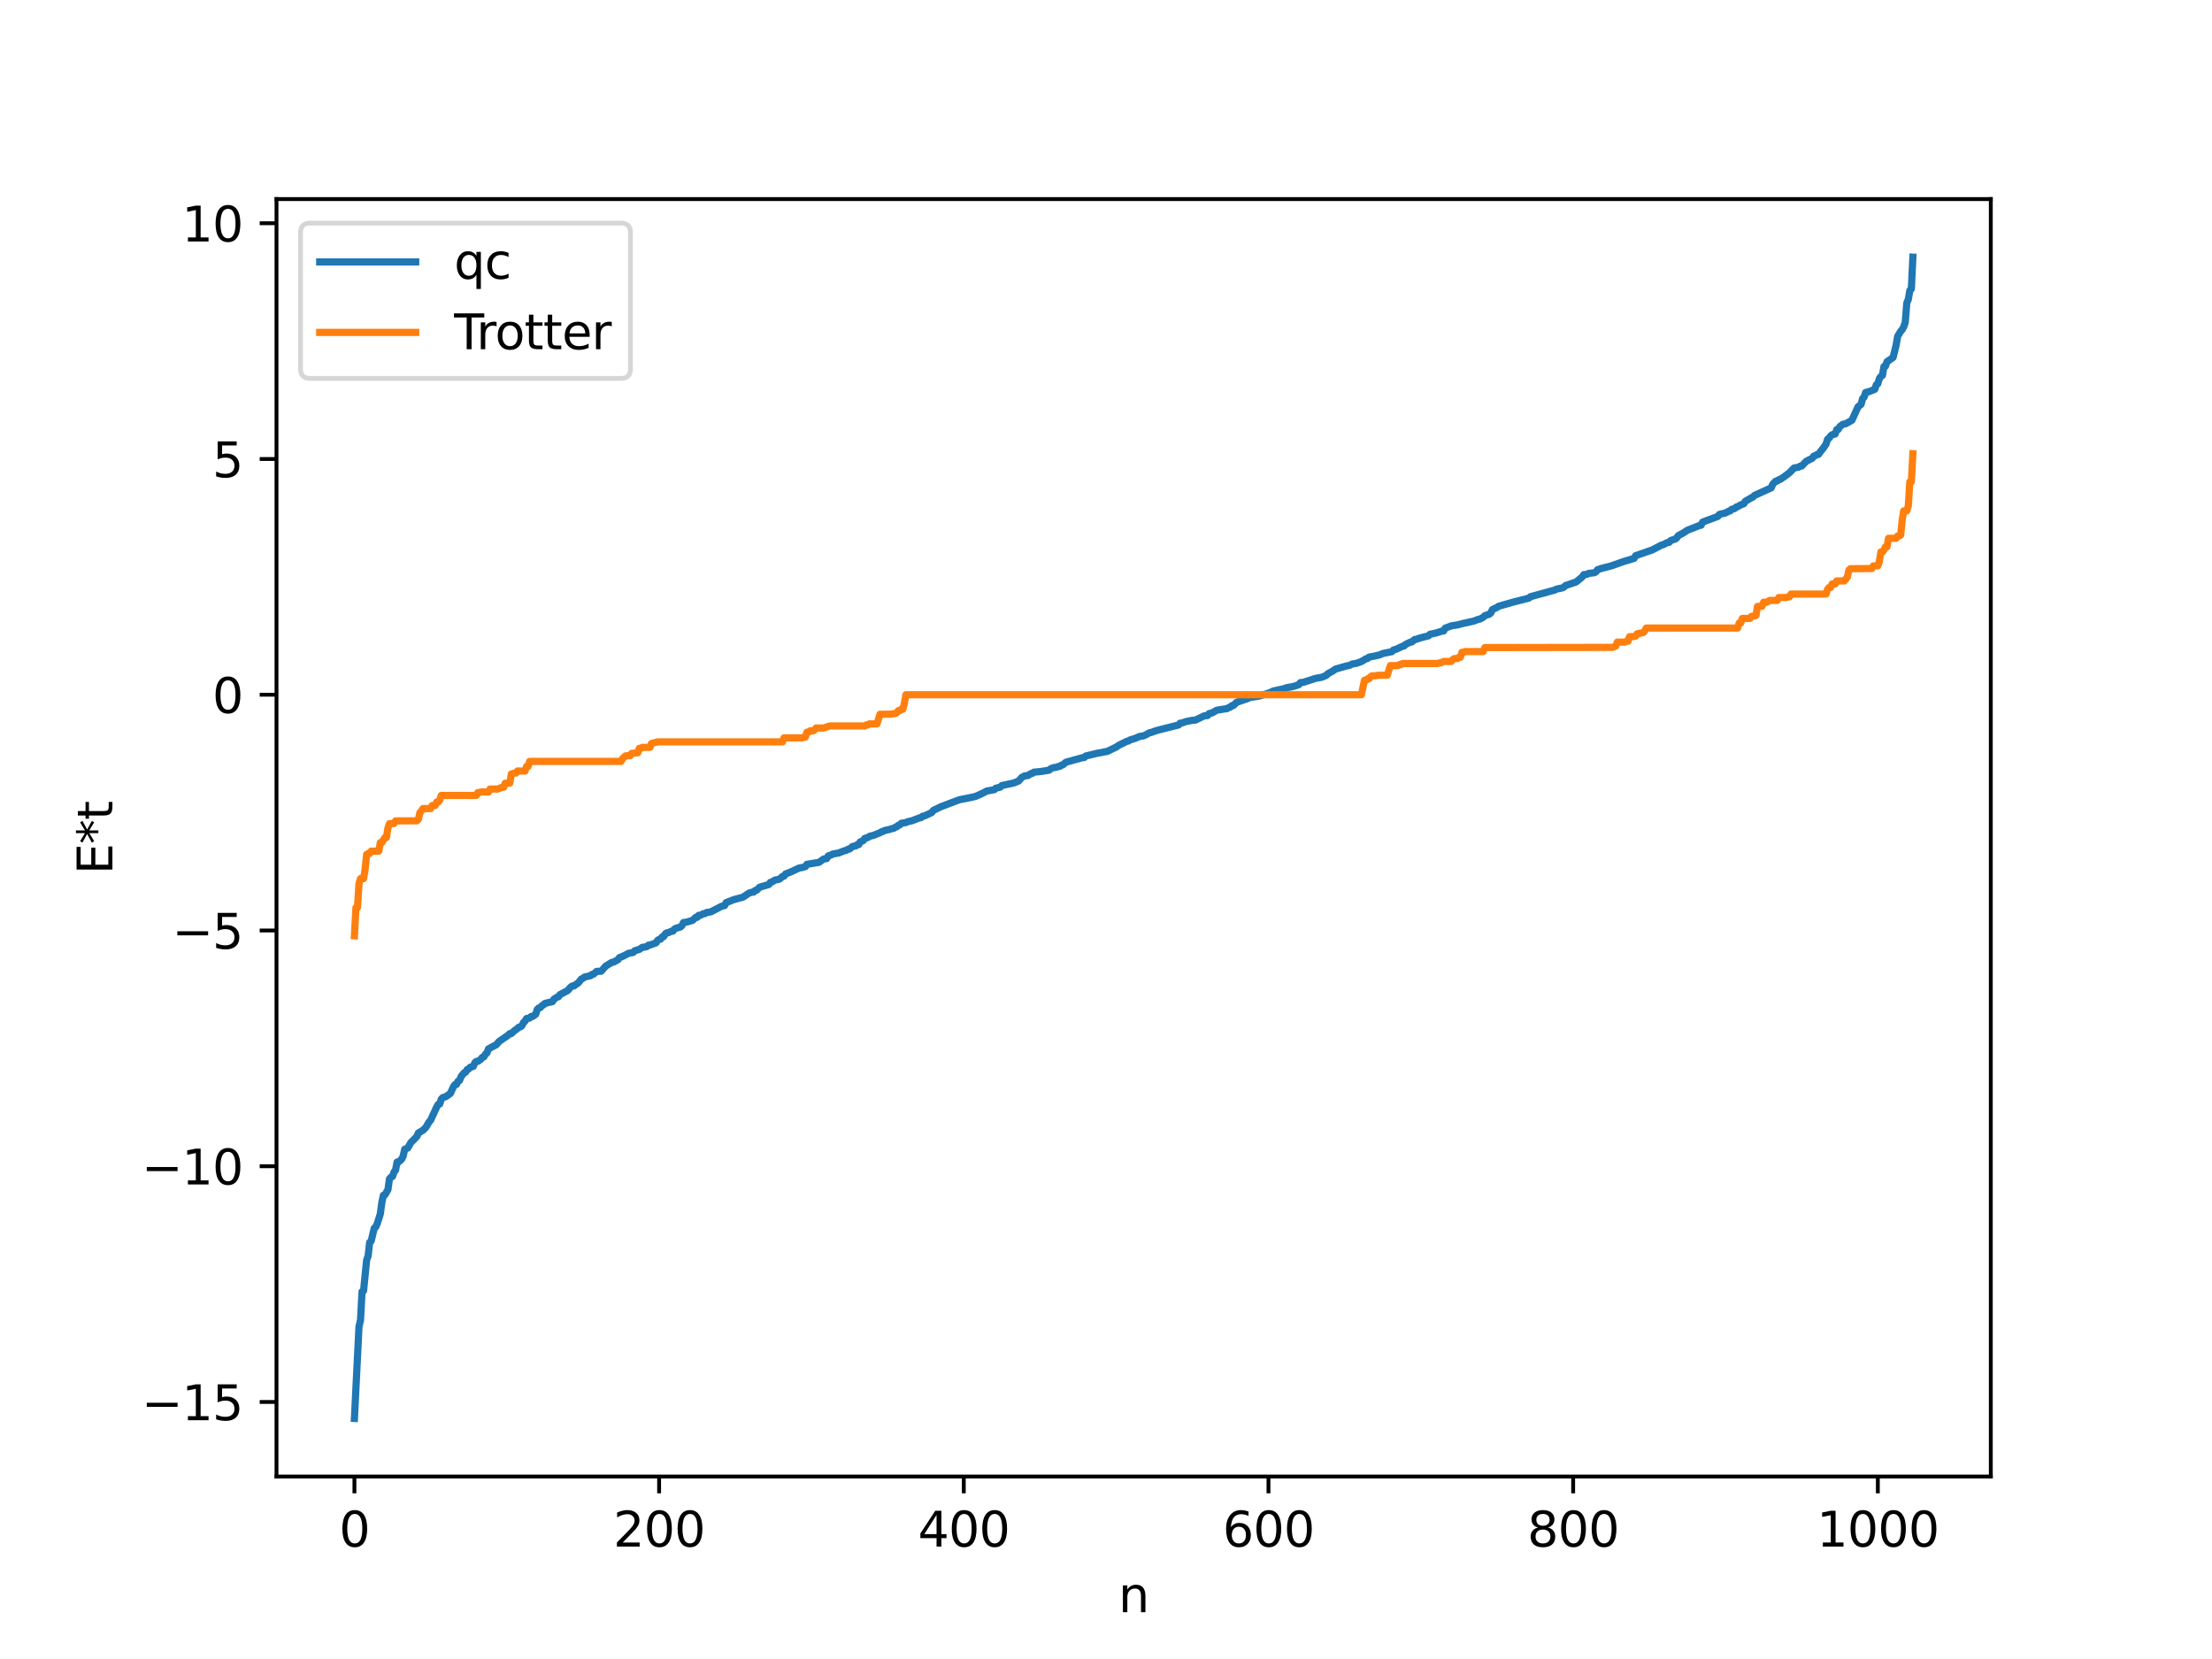 <?xml version="1.0" encoding="utf-8" standalone="no"?>
<!DOCTYPE svg PUBLIC "-//W3C//DTD SVG 1.1//EN"
  "http://www.w3.org/Graphics/SVG/1.1/DTD/svg11.dtd">
<svg xmlns:xlink="http://www.w3.org/1999/xlink" width="460.8pt" height="345.6pt" viewBox="0 0 460.8 345.6" xmlns="http://www.w3.org/2000/svg" version="1.1">
 <defs>
  <style type="text/css">*{stroke-linejoin: round; stroke-linecap: butt}</style>
 </defs>
 <g id="figure_1">
  <g id="patch_1">
   <path d="M 0 345.6 
L 460.8 345.6 
L 460.8 0 
L 0 0 
z
" style="fill: #ffffff"/>
  </g>
  <g id="axes_1">
   <g id="patch_2">
    <path d="M 57.6 307.584 
L 414.72 307.584 
L 414.72 41.472 
L 57.6 41.472 
z
" style="fill: #ffffff"/>
   </g>
   <g id="matplotlib.axis_1">
    <g id="xtick_1">
     <g id="line2d_1">
      <defs>
       <path id="ma3d924caba" d="M 0 0 
L 0 3.5 
" style="stroke: #000000; stroke-width: 0.8"/>
      </defs>
      <g>
       <use xlink:href="#ma3d924caba" x="73.833" y="307.584" style="stroke: #000000; stroke-width: 0.8"/>
      </g>
     </g>
     <g id="text_1">
      <!-- 0 -->
      <g transform="translate(70.651 322.182) scale(0.1 -0.1)">
       <defs>
        <path id="DejaVuSans-30" d="M 2034 4250 
Q 1547 4250 1301 3770 
Q 1056 3291 1056 2328 
Q 1056 1369 1301 889 
Q 1547 409 2034 409 
Q 2525 409 2770 889 
Q 3016 1369 3016 2328 
Q 3016 3291 2770 3770 
Q 2525 4250 2034 4250 
z
M 2034 4750 
Q 2819 4750 3233 4129 
Q 3647 3509 3647 2328 
Q 3647 1150 3233 529 
Q 2819 -91 2034 -91 
Q 1250 -91 836 529 
Q 422 1150 422 2328 
Q 422 3509 836 4129 
Q 1250 4750 2034 4750 
z
" transform="scale(0.016)"/>
       </defs>
       <use xlink:href="#DejaVuSans-30"/>
      </g>
     </g>
    </g>
    <g id="xtick_2">
     <g id="line2d_2">
      <g>
       <use xlink:href="#ma3d924caba" x="137.304" y="307.584" style="stroke: #000000; stroke-width: 0.8"/>
      </g>
     </g>
     <g id="text_2">
      <!-- 200 -->
      <g transform="translate(127.76 322.182) scale(0.1 -0.1)">
       <defs>
        <path id="DejaVuSans-32" d="M 1228 531 
L 3431 531 
L 3431 0 
L 469 0 
L 469 531 
Q 828 903 1448 1529 
Q 2069 2156 2228 2338 
Q 2531 2678 2651 2914 
Q 2772 3150 2772 3378 
Q 2772 3750 2511 3984 
Q 2250 4219 1831 4219 
Q 1534 4219 1204 4116 
Q 875 4013 500 3803 
L 500 4441 
Q 881 4594 1212 4672 
Q 1544 4750 1819 4750 
Q 2544 4750 2975 4387 
Q 3406 4025 3406 3419 
Q 3406 3131 3298 2873 
Q 3191 2616 2906 2266 
Q 2828 2175 2409 1742 
Q 1991 1309 1228 531 
z
" transform="scale(0.016)"/>
       </defs>
       <use xlink:href="#DejaVuSans-32"/>
       <use xlink:href="#DejaVuSans-30" x="63.623"/>
       <use xlink:href="#DejaVuSans-30" x="127.246"/>
      </g>
     </g>
    </g>
    <g id="xtick_3">
     <g id="line2d_3">
      <g>
       <use xlink:href="#ma3d924caba" x="200.775" y="307.584" style="stroke: #000000; stroke-width: 0.8"/>
      </g>
     </g>
     <g id="text_3">
      <!-- 400 -->
      <g transform="translate(191.231 322.182) scale(0.1 -0.1)">
       <defs>
        <path id="DejaVuSans-34" d="M 2419 4116 
L 825 1625 
L 2419 1625 
L 2419 4116 
z
M 2253 4666 
L 3047 4666 
L 3047 1625 
L 3713 1625 
L 3713 1100 
L 3047 1100 
L 3047 0 
L 2419 0 
L 2419 1100 
L 313 1100 
L 313 1709 
L 2253 4666 
z
" transform="scale(0.016)"/>
       </defs>
       <use xlink:href="#DejaVuSans-34"/>
       <use xlink:href="#DejaVuSans-30" x="63.623"/>
       <use xlink:href="#DejaVuSans-30" x="127.246"/>
      </g>
     </g>
    </g>
    <g id="xtick_4">
     <g id="line2d_4">
      <g>
       <use xlink:href="#ma3d924caba" x="264.246" y="307.584" style="stroke: #000000; stroke-width: 0.8"/>
      </g>
     </g>
     <g id="text_4">
      <!-- 600 -->
      <g transform="translate(254.702 322.182) scale(0.1 -0.1)">
       <defs>
        <path id="DejaVuSans-36" d="M 2113 2584 
Q 1688 2584 1439 2293 
Q 1191 2003 1191 1497 
Q 1191 994 1439 701 
Q 1688 409 2113 409 
Q 2538 409 2786 701 
Q 3034 994 3034 1497 
Q 3034 2003 2786 2293 
Q 2538 2584 2113 2584 
z
M 3366 4563 
L 3366 3988 
Q 3128 4100 2886 4159 
Q 2644 4219 2406 4219 
Q 1781 4219 1451 3797 
Q 1122 3375 1075 2522 
Q 1259 2794 1537 2939 
Q 1816 3084 2150 3084 
Q 2853 3084 3261 2657 
Q 3669 2231 3669 1497 
Q 3669 778 3244 343 
Q 2819 -91 2113 -91 
Q 1303 -91 875 529 
Q 447 1150 447 2328 
Q 447 3434 972 4092 
Q 1497 4750 2381 4750 
Q 2619 4750 2861 4703 
Q 3103 4656 3366 4563 
z
" transform="scale(0.016)"/>
       </defs>
       <use xlink:href="#DejaVuSans-36"/>
       <use xlink:href="#DejaVuSans-30" x="63.623"/>
       <use xlink:href="#DejaVuSans-30" x="127.246"/>
      </g>
     </g>
    </g>
    <g id="xtick_5">
     <g id="line2d_5">
      <g>
       <use xlink:href="#ma3d924caba" x="327.717" y="307.584" style="stroke: #000000; stroke-width: 0.8"/>
      </g>
     </g>
     <g id="text_5">
      <!-- 800 -->
      <g transform="translate(318.173 322.182) scale(0.1 -0.1)">
       <defs>
        <path id="DejaVuSans-38" d="M 2034 2216 
Q 1584 2216 1326 1975 
Q 1069 1734 1069 1313 
Q 1069 891 1326 650 
Q 1584 409 2034 409 
Q 2484 409 2743 651 
Q 3003 894 3003 1313 
Q 3003 1734 2745 1975 
Q 2488 2216 2034 2216 
z
M 1403 2484 
Q 997 2584 770 2862 
Q 544 3141 544 3541 
Q 544 4100 942 4425 
Q 1341 4750 2034 4750 
Q 2731 4750 3128 4425 
Q 3525 4100 3525 3541 
Q 3525 3141 3298 2862 
Q 3072 2584 2669 2484 
Q 3125 2378 3379 2068 
Q 3634 1759 3634 1313 
Q 3634 634 3220 271 
Q 2806 -91 2034 -91 
Q 1263 -91 848 271 
Q 434 634 434 1313 
Q 434 1759 690 2068 
Q 947 2378 1403 2484 
z
M 1172 3481 
Q 1172 3119 1398 2916 
Q 1625 2713 2034 2713 
Q 2441 2713 2670 2916 
Q 2900 3119 2900 3481 
Q 2900 3844 2670 4047 
Q 2441 4250 2034 4250 
Q 1625 4250 1398 4047 
Q 1172 3844 1172 3481 
z
" transform="scale(0.016)"/>
       </defs>
       <use xlink:href="#DejaVuSans-38"/>
       <use xlink:href="#DejaVuSans-30" x="63.623"/>
       <use xlink:href="#DejaVuSans-30" x="127.246"/>
      </g>
     </g>
    </g>
    <g id="xtick_6">
     <g id="line2d_6">
      <g>
       <use xlink:href="#ma3d924caba" x="391.188" y="307.584" style="stroke: #000000; stroke-width: 0.8"/>
      </g>
     </g>
     <g id="text_6">
      <!-- 1000 -->
      <g transform="translate(378.463 322.182) scale(0.1 -0.1)">
       <defs>
        <path id="DejaVuSans-31" d="M 794 531 
L 1825 531 
L 1825 4091 
L 703 3866 
L 703 4441 
L 1819 4666 
L 2450 4666 
L 2450 531 
L 3481 531 
L 3481 0 
L 794 0 
L 794 531 
z
" transform="scale(0.016)"/>
       </defs>
       <use xlink:href="#DejaVuSans-31"/>
       <use xlink:href="#DejaVuSans-30" x="63.623"/>
       <use xlink:href="#DejaVuSans-30" x="127.246"/>
       <use xlink:href="#DejaVuSans-30" x="190.869"/>
      </g>
     </g>
    </g>
    <g id="text_7">
     <!-- n -->
     <g transform="translate(232.991 335.861) scale(0.1 -0.1)">
      <defs>
       <path id="DejaVuSans-6e" d="M 3513 2113 
L 3513 0 
L 2938 0 
L 2938 2094 
Q 2938 2591 2744 2837 
Q 2550 3084 2163 3084 
Q 1697 3084 1428 2787 
Q 1159 2491 1159 1978 
L 1159 0 
L 581 0 
L 581 3500 
L 1159 3500 
L 1159 2956 
Q 1366 3272 1645 3428 
Q 1925 3584 2291 3584 
Q 2894 3584 3203 3211 
Q 3513 2838 3513 2113 
z
" transform="scale(0.016)"/>
      </defs>
      <use xlink:href="#DejaVuSans-6e"/>
     </g>
    </g>
   </g>
   <g id="matplotlib.axis_2">
    <g id="ytick_1">
     <g id="line2d_7">
      <defs>
       <path id="mbc83034f3b" d="M 0 0 
L -3.5 0 
" style="stroke: #000000; stroke-width: 0.8"/>
      </defs>
      <g>
       <use xlink:href="#mbc83034f3b" x="57.6" y="292.057" style="stroke: #000000; stroke-width: 0.8"/>
      </g>
     </g>
     <g id="text_8">
      <!-- −15 -->
      <g transform="translate(29.495 295.856) scale(0.1 -0.1)">
       <defs>
        <path id="DejaVuSans-2212" d="M 678 2272 
L 4684 2272 
L 4684 1741 
L 678 1741 
L 678 2272 
z
" transform="scale(0.016)"/>
        <path id="DejaVuSans-35" d="M 691 4666 
L 3169 4666 
L 3169 4134 
L 1269 4134 
L 1269 2991 
Q 1406 3038 1543 3061 
Q 1681 3084 1819 3084 
Q 2600 3084 3056 2656 
Q 3513 2228 3513 1497 
Q 3513 744 3044 326 
Q 2575 -91 1722 -91 
Q 1428 -91 1123 -41 
Q 819 9 494 109 
L 494 744 
Q 775 591 1075 516 
Q 1375 441 1709 441 
Q 2250 441 2565 725 
Q 2881 1009 2881 1497 
Q 2881 1984 2565 2268 
Q 2250 2553 1709 2553 
Q 1456 2553 1204 2497 
Q 953 2441 691 2322 
L 691 4666 
z
" transform="scale(0.016)"/>
       </defs>
       <use xlink:href="#DejaVuSans-2212"/>
       <use xlink:href="#DejaVuSans-31" x="83.789"/>
       <use xlink:href="#DejaVuSans-35" x="147.412"/>
      </g>
     </g>
    </g>
    <g id="ytick_2">
     <g id="line2d_8">
      <g>
       <use xlink:href="#mbc83034f3b" x="57.6" y="242.947" style="stroke: #000000; stroke-width: 0.8"/>
      </g>
     </g>
     <g id="text_9">
      <!-- −10 -->
      <g transform="translate(29.495 246.746) scale(0.1 -0.1)">
       <use xlink:href="#DejaVuSans-2212"/>
       <use xlink:href="#DejaVuSans-31" x="83.789"/>
       <use xlink:href="#DejaVuSans-30" x="147.412"/>
      </g>
     </g>
    </g>
    <g id="ytick_3">
     <g id="line2d_9">
      <g>
       <use xlink:href="#mbc83034f3b" x="57.6" y="193.836" style="stroke: #000000; stroke-width: 0.8"/>
      </g>
     </g>
     <g id="text_10">
      <!-- −5 -->
      <g transform="translate(35.858 197.635) scale(0.1 -0.1)">
       <use xlink:href="#DejaVuSans-2212"/>
       <use xlink:href="#DejaVuSans-35" x="83.789"/>
      </g>
     </g>
    </g>
    <g id="ytick_4">
     <g id="line2d_10">
      <g>
       <use xlink:href="#mbc83034f3b" x="57.6" y="144.725" style="stroke: #000000; stroke-width: 0.8"/>
      </g>
     </g>
     <g id="text_11">
      <!-- 0 -->
      <g transform="translate(44.237 148.524) scale(0.1 -0.1)">
       <use xlink:href="#DejaVuSans-30"/>
      </g>
     </g>
    </g>
    <g id="ytick_5">
     <g id="line2d_11">
      <g>
       <use xlink:href="#mbc83034f3b" x="57.6" y="95.615" style="stroke: #000000; stroke-width: 0.8"/>
      </g>
     </g>
     <g id="text_12">
      <!-- 5 -->
      <g transform="translate(44.237 99.414) scale(0.1 -0.1)">
       <use xlink:href="#DejaVuSans-35"/>
      </g>
     </g>
    </g>
    <g id="ytick_6">
     <g id="line2d_12">
      <g>
       <use xlink:href="#mbc83034f3b" x="57.6" y="46.504" style="stroke: #000000; stroke-width: 0.8"/>
      </g>
     </g>
     <g id="text_13">
      <!-- 10 -->
      <g transform="translate(37.875 50.303) scale(0.1 -0.1)">
       <use xlink:href="#DejaVuSans-31"/>
       <use xlink:href="#DejaVuSans-30" x="63.623"/>
      </g>
     </g>
    </g>
    <g id="text_14">
     <!-- E*t -->
     <g transform="translate(23.416 182.148) rotate(-90) scale(0.1 -0.1)">
      <defs>
       <path id="DejaVuSans-45" d="M 628 4666 
L 3578 4666 
L 3578 4134 
L 1259 4134 
L 1259 2753 
L 3481 2753 
L 3481 2222 
L 1259 2222 
L 1259 531 
L 3634 531 
L 3634 0 
L 628 0 
L 628 4666 
z
" transform="scale(0.016)"/>
       <path id="DejaVuSans-2a" d="M 3009 3897 
L 1888 3291 
L 3009 2681 
L 2828 2375 
L 1778 3009 
L 1778 1831 
L 1422 1831 
L 1422 3009 
L 372 2375 
L 191 2681 
L 1313 3291 
L 191 3897 
L 372 4206 
L 1422 3572 
L 1422 4750 
L 1778 4750 
L 1778 3572 
L 2828 4206 
L 3009 3897 
z
" transform="scale(0.016)"/>
       <path id="DejaVuSans-74" d="M 1172 4494 
L 1172 3500 
L 2356 3500 
L 2356 3053 
L 1172 3053 
L 1172 1153 
Q 1172 725 1289 603 
Q 1406 481 1766 481 
L 2356 481 
L 2356 0 
L 1766 0 
Q 1100 0 847 248 
Q 594 497 594 1153 
L 594 3053 
L 172 3053 
L 172 3500 
L 594 3500 
L 594 4494 
L 1172 4494 
z
" transform="scale(0.016)"/>
      </defs>
      <use xlink:href="#DejaVuSans-45"/>
      <use xlink:href="#DejaVuSans-2a" x="63.184"/>
      <use xlink:href="#DejaVuSans-74" x="113.184"/>
     </g>
    </g>
   </g>
   <g id="line2d_13">
    <path d="M 73.833 295.488 
L 74.785 276.349 
L 75.102 275.002 
L 75.42 269.071 
L 75.737 268.9 
L 76.372 262.528 
L 76.689 261.606 
L 77.006 258.818 
L 77.324 258.525 
L 77.958 255.864 
L 78.276 255.6 
L 78.593 254.872 
L 79.228 252.872 
L 79.545 250.489 
L 79.862 249.003 
L 80.18 248.924 
L 80.815 247.824 
L 81.132 245.585 
L 81.449 245.225 
L 81.767 245.088 
L 82.084 244.167 
L 82.401 243.758 
L 82.719 242.071 
L 83.036 242.053 
L 83.671 241.491 
L 83.988 240.832 
L 84.305 239.405 
L 84.94 239.156 
L 85.575 238.043 
L 86.844 236.75 
L 87.162 236.014 
L 88.114 235.454 
L 88.748 234.815 
L 89.383 233.721 
L 89.7 233.371 
L 90.97 230.612 
L 91.287 230.059 
L 91.605 229.972 
L 91.922 228.975 
L 92.239 228.645 
L 92.874 228.453 
L 93.826 227.781 
L 94.461 226.379 
L 94.778 225.949 
L 95.096 225.907 
L 95.413 225.244 
L 95.73 225.092 
L 96.048 224.273 
L 96.682 223.486 
L 97 223.348 
L 97.317 222.811 
L 97.634 222.688 
L 97.952 222.322 
L 98.586 222.163 
L 98.904 221.419 
L 99.221 221.118 
L 99.539 221.105 
L 100.173 220.659 
L 100.491 220.261 
L 100.808 220.164 
L 101.125 219.598 
L 101.443 219.341 
L 101.76 218.499 
L 103.029 217.818 
L 103.347 217.673 
L 103.981 216.944 
L 105.886 215.631 
L 106.203 215.31 
L 106.52 215.307 
L 107.155 214.725 
L 107.79 214.262 
L 108.107 213.967 
L 108.424 213.92 
L 108.742 213.653 
L 109.059 212.992 
L 109.377 212.724 
L 109.694 212.176 
L 110.329 212.082 
L 110.646 211.743 
L 110.963 211.741 
L 111.598 211.287 
L 111.915 210.296 
L 112.233 209.975 
L 112.55 209.906 
L 112.867 209.526 
L 113.185 209.35 
L 113.502 209.038 
L 114.137 208.877 
L 115.089 208.66 
L 115.406 208.128 
L 116.041 207.734 
L 116.358 207.623 
L 116.676 207.182 
L 118.262 206.353 
L 118.897 205.613 
L 119.215 205.401 
L 119.532 205.395 
L 120.484 204.732 
L 121.119 203.931 
L 121.436 203.825 
L 121.753 203.543 
L 123.023 203.256 
L 123.34 202.98 
L 123.658 202.925 
L 124.292 202.358 
L 125.244 202.319 
L 126.196 201.243 
L 127.466 200.47 
L 127.783 200.436 
L 128.735 199.924 
L 129.053 199.477 
L 129.687 199.245 
L 130.957 198.586 
L 131.909 198.415 
L 132.226 198.053 
L 133.178 197.78 
L 133.813 197.347 
L 134.448 197.273 
L 134.765 197.186 
L 135.082 196.891 
L 135.4 196.876 
L 136.669 196.405 
L 136.986 195.904 
L 137.304 195.697 
L 137.621 195.643 
L 137.939 195.183 
L 138.256 195.113 
L 138.573 194.568 
L 138.891 194.328 
L 139.208 194.309 
L 139.843 193.995 
L 140.16 193.98 
L 140.477 193.566 
L 140.795 193.374 
L 141.747 193.109 
L 142.064 192.825 
L 142.381 192.181 
L 143.016 192.1 
L 144.286 191.721 
L 144.92 191.098 
L 145.238 191.097 
L 145.555 190.682 
L 145.872 190.677 
L 146.507 190.34 
L 146.824 190.333 
L 147.142 190.106 
L 148.094 189.952 
L 150.315 188.798 
L 150.95 188.65 
L 151.267 188.032 
L 152.854 187.41 
L 154.758 186.903 
L 156.028 186.057 
L 156.662 185.854 
L 156.98 185.84 
L 157.297 185.507 
L 157.615 185.449 
L 158.249 184.822 
L 160.153 184.263 
L 160.471 183.816 
L 160.788 183.752 
L 161.423 183.338 
L 162.058 183.213 
L 162.375 183.139 
L 163.01 182.58 
L 163.327 182.525 
L 163.644 182.057 
L 164.596 181.699 
L 166.5 180.818 
L 167.135 180.714 
L 167.77 180.529 
L 168.087 180.061 
L 170.626 179.635 
L 171.578 178.945 
L 172.213 178.86 
L 172.53 178.304 
L 173.165 178.099 
L 173.482 177.902 
L 174.117 177.798 
L 174.752 177.683 
L 175.704 177.294 
L 176.339 177.117 
L 176.656 176.902 
L 176.973 176.869 
L 177.608 176.318 
L 178.243 176.231 
L 178.56 175.965 
L 178.877 175.959 
L 179.195 175.38 
L 179.829 175.115 
L 180.147 174.647 
L 180.781 174.484 
L 181.099 174.232 
L 182.051 173.988 
L 182.686 173.716 
L 183.32 173.481 
L 183.638 173.264 
L 183.955 173.21 
L 184.272 173.005 
L 185.224 172.808 
L 185.859 172.603 
L 186.177 172.554 
L 186.494 172.319 
L 186.811 172.241 
L 187.129 171.917 
L 187.446 171.843 
L 187.763 171.496 
L 188.715 171.36 
L 189.033 171.189 
L 189.985 170.98 
L 191.572 170.359 
L 191.889 170.323 
L 192.206 170.024 
L 192.524 170.006 
L 194.11 169.257 
L 194.428 168.817 
L 196.015 168.052 
L 199.823 166.61 
L 202.679 166.039 
L 203.314 165.872 
L 204.9 165.148 
L 205.535 164.79 
L 207.122 164.509 
L 207.439 164.202 
L 208.391 163.971 
L 208.709 163.643 
L 211.248 163.094 
L 212.2 162.694 
L 212.834 161.97 
L 213.469 161.618 
L 214.104 161.567 
L 214.739 161.158 
L 215.056 161.102 
L 215.373 160.861 
L 216.96 160.701 
L 218.547 160.438 
L 218.864 160.14 
L 219.499 159.906 
L 220.134 159.821 
L 220.451 159.666 
L 220.768 159.651 
L 221.086 159.408 
L 221.403 159.338 
L 222.038 158.79 
L 225.529 157.826 
L 225.846 157.816 
L 226.163 157.495 
L 228.702 156.887 
L 229.337 156.792 
L 230.289 156.578 
L 230.606 156.556 
L 232.51 155.634 
L 233.145 155.212 
L 234.732 154.436 
L 235.049 154.372 
L 235.367 154.164 
L 236.636 153.759 
L 237.271 153.446 
L 238.223 153.291 
L 238.858 152.989 
L 239.492 152.623 
L 239.81 152.594 
L 240.444 152.34 
L 241.396 152.057 
L 245.522 151.024 
L 245.839 150.651 
L 246.157 150.625 
L 247.109 150.305 
L 248.378 150.053 
L 249.013 150.01 
L 250.917 149.101 
L 251.552 149.07 
L 251.869 148.655 
L 252.504 148.512 
L 253.456 147.958 
L 255.677 147.598 
L 255.995 147.368 
L 256.312 147.302 
L 256.629 146.998 
L 256.947 146.969 
L 257.581 146.312 
L 259.803 145.565 
L 260.438 145.288 
L 262.342 144.999 
L 264.563 144.293 
L 265.198 143.962 
L 267.42 143.475 
L 268.054 143.255 
L 269.324 143.024 
L 269.958 142.842 
L 270.593 142.605 
L 270.91 142.194 
L 271.545 142.131 
L 274.084 141.31 
L 275.353 141.082 
L 276.305 140.687 
L 276.623 140.344 
L 277.575 139.829 
L 278.21 139.385 
L 280.431 138.749 
L 281.066 138.625 
L 281.7 138.328 
L 282.653 138.156 
L 283.605 137.811 
L 284.557 137.233 
L 284.874 137.165 
L 285.191 136.89 
L 286.461 136.649 
L 287.413 136.418 
L 288.048 136.141 
L 289.952 135.751 
L 290.269 135.416 
L 290.904 135.217 
L 292.173 134.628 
L 292.491 134.573 
L 292.808 134.246 
L 293.76 133.783 
L 294.077 133.743 
L 294.712 133.211 
L 295.029 133.187 
L 295.664 132.949 
L 296.616 132.691 
L 297.568 132.464 
L 297.886 132.133 
L 299.155 131.866 
L 300.424 131.457 
L 300.742 131.435 
L 301.059 130.849 
L 302.329 130.386 
L 303.598 130.181 
L 304.867 129.855 
L 305.502 129.724 
L 307.089 129.36 
L 307.724 129.1 
L 308.358 128.937 
L 308.993 128.579 
L 309.31 128.259 
L 310.262 127.945 
L 310.58 127.653 
L 310.897 126.978 
L 311.849 126.534 
L 312.167 126.304 
L 314.388 125.669 
L 315.023 125.482 
L 318.514 124.588 
L 318.831 124.302 
L 323.909 122.911 
L 324.226 122.727 
L 325.496 122.466 
L 325.813 122.298 
L 326.13 121.982 
L 328.352 121.227 
L 329.621 120.173 
L 329.939 119.706 
L 330.573 119.652 
L 330.891 119.456 
L 332.16 119.303 
L 332.477 119.114 
L 332.795 118.684 
L 333.429 118.467 
L 334.064 118.294 
L 335.651 117.885 
L 336.603 117.554 
L 338.19 116.987 
L 340.411 116.321 
L 340.729 115.76 
L 344.22 114.548 
L 346.124 113.544 
L 346.441 113.483 
L 347.393 112.997 
L 347.71 112.985 
L 348.028 112.615 
L 348.662 112.386 
L 348.98 112.301 
L 349.297 112.045 
L 349.615 111.589 
L 350.567 111.075 
L 351.519 110.462 
L 354.058 109.457 
L 354.375 109.416 
L 354.692 108.749 
L 357.866 107.58 
L 358.183 107.159 
L 359.453 106.851 
L 360.087 106.515 
L 360.405 106.438 
L 360.722 106.109 
L 361.357 105.934 
L 361.674 105.638 
L 361.991 105.555 
L 362.626 105.161 
L 363.261 104.943 
L 363.578 104.431 
L 364.848 103.691 
L 365.165 103.556 
L 365.482 103.215 
L 368.973 101.634 
L 369.291 100.871 
L 369.925 100.225 
L 370.243 100.189 
L 370.56 99.924 
L 370.877 99.856 
L 371.829 99.198 
L 372.781 98.477 
L 373.734 97.491 
L 374.686 97.326 
L 375.003 97.111 
L 375.32 97.087 
L 376.272 96.096 
L 377.542 95.451 
L 377.859 95.001 
L 378.177 94.918 
L 378.494 94.704 
L 378.811 94.665 
L 379.446 93.802 
L 379.763 93.435 
L 380.398 92.514 
L 380.715 91.504 
L 381.033 91.268 
L 381.35 90.812 
L 381.667 90.555 
L 382.302 90.411 
L 382.62 89.493 
L 382.937 89.456 
L 383.254 88.883 
L 383.889 88.394 
L 384.524 88.258 
L 385.793 87.544 
L 387.062 84.745 
L 387.697 84.234 
L 388.015 83.029 
L 388.332 82.726 
L 388.649 81.753 
L 389.284 81.61 
L 390.553 81.101 
L 390.871 80.153 
L 391.188 79.925 
L 391.505 78.85 
L 391.823 78.426 
L 392.14 78.209 
L 392.458 76.367 
L 392.775 76.286 
L 393.092 75.357 
L 394.362 74.467 
L 394.996 71.906 
L 395.314 70.061 
L 395.948 69.015 
L 396.266 68.653 
L 396.583 68.09 
L 396.9 67.124 
L 397.218 63.115 
L 397.535 62.36 
L 397.853 60.514 
L 398.17 60.179 
L 398.487 53.568 
L 398.487 53.568 
" clip-path="url(#p70f3c89ff1)" style="fill: none; stroke: #1f77b4; stroke-width: 1.5; stroke-linecap: square"/>
   </g>
   <g id="line2d_14">
    <path d="M 73.833 194.94 
L 74.15 189.08 
L 74.467 189.08 
L 74.785 184.072 
L 75.102 183.031 
L 75.737 183.031 
L 76.054 181.157 
L 76.372 177.994 
L 76.689 177.8 
L 77.006 177.8 
L 77.324 177.31 
L 78.91 177.31 
L 79.228 175.525 
L 79.545 175.525 
L 80.18 174.48 
L 80.497 174.48 
L 80.815 172.506 
L 81.132 171.577 
L 82.084 171.561 
L 82.401 171.012 
L 86.844 170.98 
L 87.162 170.679 
L 87.479 169.249 
L 87.796 168.933 
L 88.114 168.438 
L 89.7 168.438 
L 90.018 167.805 
L 90.653 167.805 
L 90.97 167.071 
L 91.287 167.071 
L 91.605 166.688 
L 91.922 165.703 
L 99.221 165.703 
L 99.539 165.116 
L 99.856 165.116 
L 100.173 164.978 
L 101.76 164.978 
L 102.077 164.37 
L 103.664 164.37 
L 104.616 163.995 
L 104.934 163.995 
L 105.251 163.161 
L 106.203 163.119 
L 106.52 161.237 
L 107.155 161.051 
L 107.472 161.051 
L 107.79 160.618 
L 109.377 160.618 
L 109.694 159.667 
L 110.011 159.667 
L 110.329 158.616 
L 129.37 158.616 
L 129.687 158.019 
L 130.322 157.457 
L 131.274 157.421 
L 131.591 156.933 
L 131.909 156.933 
L 132.543 156.821 
L 132.861 156.821 
L 133.178 155.881 
L 133.496 155.881 
L 133.813 155.684 
L 135.4 155.684 
L 135.717 154.882 
L 136.986 154.547 
L 163.01 154.547 
L 163.327 153.715 
L 167.135 153.715 
L 167.453 153.563 
L 167.77 153.563 
L 168.087 152.533 
L 168.405 152.533 
L 168.722 152.258 
L 169.357 152.258 
L 169.674 152.081 
L 169.991 151.656 
L 171.578 151.656 
L 172.848 151.229 
L 180.147 151.229 
L 180.464 151.01 
L 180.781 151.01 
L 181.099 150.796 
L 182.686 150.796 
L 183.32 148.794 
L 185.542 148.776 
L 186.177 148.66 
L 186.494 148.66 
L 186.811 148.484 
L 187.129 148.044 
L 187.446 148.044 
L 187.763 147.745 
L 188.081 147.745 
L 188.398 146.501 
L 188.715 144.725 
L 283.605 144.725 
L 284.239 141.705 
L 284.557 141.705 
L 284.874 141.407 
L 285.191 141.407 
L 285.509 140.967 
L 285.826 140.791 
L 286.461 140.791 
L 287.096 140.675 
L 289 140.657 
L 289.634 138.655 
L 291.221 138.655 
L 291.539 138.44 
L 291.856 138.44 
L 292.173 138.221 
L 299.472 138.221 
L 299.79 138.094 
L 300.107 138.094 
L 300.742 137.795 
L 302.329 137.795 
L 302.646 137.37 
L 302.963 137.192 
L 303.598 137.192 
L 303.915 136.917 
L 304.233 136.917 
L 304.55 135.887 
L 304.867 135.887 
L 305.185 135.735 
L 308.993 135.735 
L 309.31 134.903 
L 335.968 134.857 
L 336.603 134.568 
L 336.92 133.766 
L 338.507 133.766 
L 338.824 133.57 
L 339.142 133.57 
L 339.459 132.629 
L 340.094 132.629 
L 340.729 132.518 
L 341.046 132.029 
L 342.315 131.776 
L 342.633 131.432 
L 342.95 130.835 
L 361.991 130.835 
L 362.309 129.784 
L 362.626 129.784 
L 362.943 128.833 
L 364.53 128.833 
L 364.848 128.399 
L 365.482 128.325 
L 365.8 128.213 
L 366.117 126.331 
L 367.069 126.289 
L 367.386 125.455 
L 368.021 125.455 
L 368.656 125.081 
L 370.243 125.081 
L 370.56 124.473 
L 372.147 124.473 
L 372.464 124.334 
L 372.781 124.334 
L 373.099 123.747 
L 380.398 123.747 
L 380.715 122.763 
L 381.033 122.38 
L 381.35 122.38 
L 381.667 121.645 
L 382.302 121.645 
L 382.62 121.013 
L 384.206 121.013 
L 384.841 120.201 
L 385.158 118.771 
L 385.476 118.47 
L 389.919 118.439 
L 390.236 117.889 
L 391.188 117.873 
L 391.505 116.944 
L 391.823 114.971 
L 392.14 114.971 
L 392.458 114.571 
L 392.775 113.925 
L 393.092 113.925 
L 393.41 112.14 
L 394.996 112.14 
L 395.314 111.651 
L 395.631 111.651 
L 395.948 111.457 
L 396.266 108.293 
L 396.583 106.419 
L 397.218 106.419 
L 397.535 105.379 
L 397.853 100.37 
L 398.17 100.37 
L 398.487 94.511 
L 398.487 94.511 
" clip-path="url(#p70f3c89ff1)" style="fill: none; stroke: #ff7f0e; stroke-width: 1.5; stroke-linecap: square"/>
   </g>
   <g id="patch_3">
    <path d="M 57.6 307.584 
L 57.6 41.472 
" style="fill: none; stroke: #000000; stroke-width: 0.8; stroke-linejoin: miter; stroke-linecap: square"/>
   </g>
   <g id="patch_4">
    <path d="M 414.72 307.584 
L 414.72 41.472 
" style="fill: none; stroke: #000000; stroke-width: 0.8; stroke-linejoin: miter; stroke-linecap: square"/>
   </g>
   <g id="patch_5">
    <path d="M 57.6 307.584 
L 414.72 307.584 
" style="fill: none; stroke: #000000; stroke-width: 0.8; stroke-linejoin: miter; stroke-linecap: square"/>
   </g>
   <g id="patch_6">
    <path d="M 57.6 41.472 
L 414.72 41.472 
" style="fill: none; stroke: #000000; stroke-width: 0.8; stroke-linejoin: miter; stroke-linecap: square"/>
   </g>
   <g id="legend_1">
    <g id="patch_7">
     <path d="M 64.6 78.828 
L 129.342 78.828 
Q 131.342 78.828 131.342 76.828 
L 131.342 48.472 
Q 131.342 46.472 129.342 46.472 
L 64.6 46.472 
Q 62.6 46.472 62.6 48.472 
L 62.6 76.828 
Q 62.6 78.828 64.6 78.828 
z
" style="fill: #ffffff; opacity: 0.8; stroke: #cccccc; stroke-linejoin: miter"/>
    </g>
    <g id="line2d_15">
     <path d="M 66.6 54.57 
L 76.6 54.57 
L 86.6 54.57 
" style="fill: none; stroke: #1f77b4; stroke-width: 1.5; stroke-linecap: square"/>
    </g>
    <g id="text_15">
     <!-- qc -->
     <g transform="translate(94.6 58.07) scale(0.1 -0.1)">
      <defs>
       <path id="DejaVuSans-71" d="M 947 1747 
Q 947 1113 1208 752 
Q 1469 391 1925 391 
Q 2381 391 2643 752 
Q 2906 1113 2906 1747 
Q 2906 2381 2643 2742 
Q 2381 3103 1925 3103 
Q 1469 3103 1208 2742 
Q 947 2381 947 1747 
z
M 2906 525 
Q 2725 213 2448 61 
Q 2172 -91 1784 -91 
Q 1150 -91 751 415 
Q 353 922 353 1747 
Q 353 2572 751 3078 
Q 1150 3584 1784 3584 
Q 2172 3584 2448 3432 
Q 2725 3281 2906 2969 
L 2906 3500 
L 3481 3500 
L 3481 -1331 
L 2906 -1331 
L 2906 525 
z
" transform="scale(0.016)"/>
       <path id="DejaVuSans-63" d="M 3122 3366 
L 3122 2828 
Q 2878 2963 2633 3030 
Q 2388 3097 2138 3097 
Q 1578 3097 1268 2742 
Q 959 2388 959 1747 
Q 959 1106 1268 751 
Q 1578 397 2138 397 
Q 2388 397 2633 464 
Q 2878 531 3122 666 
L 3122 134 
Q 2881 22 2623 -34 
Q 2366 -91 2075 -91 
Q 1284 -91 818 406 
Q 353 903 353 1747 
Q 353 2603 823 3093 
Q 1294 3584 2113 3584 
Q 2378 3584 2631 3529 
Q 2884 3475 3122 3366 
z
" transform="scale(0.016)"/>
      </defs>
      <use xlink:href="#DejaVuSans-71"/>
      <use xlink:href="#DejaVuSans-63" x="63.477"/>
     </g>
    </g>
    <g id="line2d_16">
     <path d="M 66.6 69.249 
L 76.6 69.249 
L 86.6 69.249 
" style="fill: none; stroke: #ff7f0e; stroke-width: 1.5; stroke-linecap: square"/>
    </g>
    <g id="text_16">
     <!-- Trotter -->
     <g transform="translate(94.6 72.749) scale(0.1 -0.1)">
      <defs>
       <path id="DejaVuSans-54" d="M -19 4666 
L 3928 4666 
L 3928 4134 
L 2272 4134 
L 2272 0 
L 1638 0 
L 1638 4134 
L -19 4134 
L -19 4666 
z
" transform="scale(0.016)"/>
       <path id="DejaVuSans-72" d="M 2631 2963 
Q 2534 3019 2420 3045 
Q 2306 3072 2169 3072 
Q 1681 3072 1420 2755 
Q 1159 2438 1159 1844 
L 1159 0 
L 581 0 
L 581 3500 
L 1159 3500 
L 1159 2956 
Q 1341 3275 1631 3429 
Q 1922 3584 2338 3584 
Q 2397 3584 2469 3576 
Q 2541 3569 2628 3553 
L 2631 2963 
z
" transform="scale(0.016)"/>
       <path id="DejaVuSans-6f" d="M 1959 3097 
Q 1497 3097 1228 2736 
Q 959 2375 959 1747 
Q 959 1119 1226 758 
Q 1494 397 1959 397 
Q 2419 397 2687 759 
Q 2956 1122 2956 1747 
Q 2956 2369 2687 2733 
Q 2419 3097 1959 3097 
z
M 1959 3584 
Q 2709 3584 3137 3096 
Q 3566 2609 3566 1747 
Q 3566 888 3137 398 
Q 2709 -91 1959 -91 
Q 1206 -91 779 398 
Q 353 888 353 1747 
Q 353 2609 779 3096 
Q 1206 3584 1959 3584 
z
" transform="scale(0.016)"/>
       <path id="DejaVuSans-65" d="M 3597 1894 
L 3597 1613 
L 953 1613 
Q 991 1019 1311 708 
Q 1631 397 2203 397 
Q 2534 397 2845 478 
Q 3156 559 3463 722 
L 3463 178 
Q 3153 47 2828 -22 
Q 2503 -91 2169 -91 
Q 1331 -91 842 396 
Q 353 884 353 1716 
Q 353 2575 817 3079 
Q 1281 3584 2069 3584 
Q 2775 3584 3186 3129 
Q 3597 2675 3597 1894 
z
M 3022 2063 
Q 3016 2534 2758 2815 
Q 2500 3097 2075 3097 
Q 1594 3097 1305 2825 
Q 1016 2553 972 2059 
L 3022 2063 
z
" transform="scale(0.016)"/>
      </defs>
      <use xlink:href="#DejaVuSans-54"/>
      <use xlink:href="#DejaVuSans-72" x="46.334"/>
      <use xlink:href="#DejaVuSans-6f" x="85.197"/>
      <use xlink:href="#DejaVuSans-74" x="146.379"/>
      <use xlink:href="#DejaVuSans-74" x="185.588"/>
      <use xlink:href="#DejaVuSans-65" x="224.797"/>
      <use xlink:href="#DejaVuSans-72" x="286.32"/>
     </g>
    </g>
   </g>
  </g>
 </g>
 <defs>
  <clipPath id="p70f3c89ff1">
   <rect x="57.6" y="41.472" width="357.12" height="266.112"/>
  </clipPath>
 </defs>
</svg>
